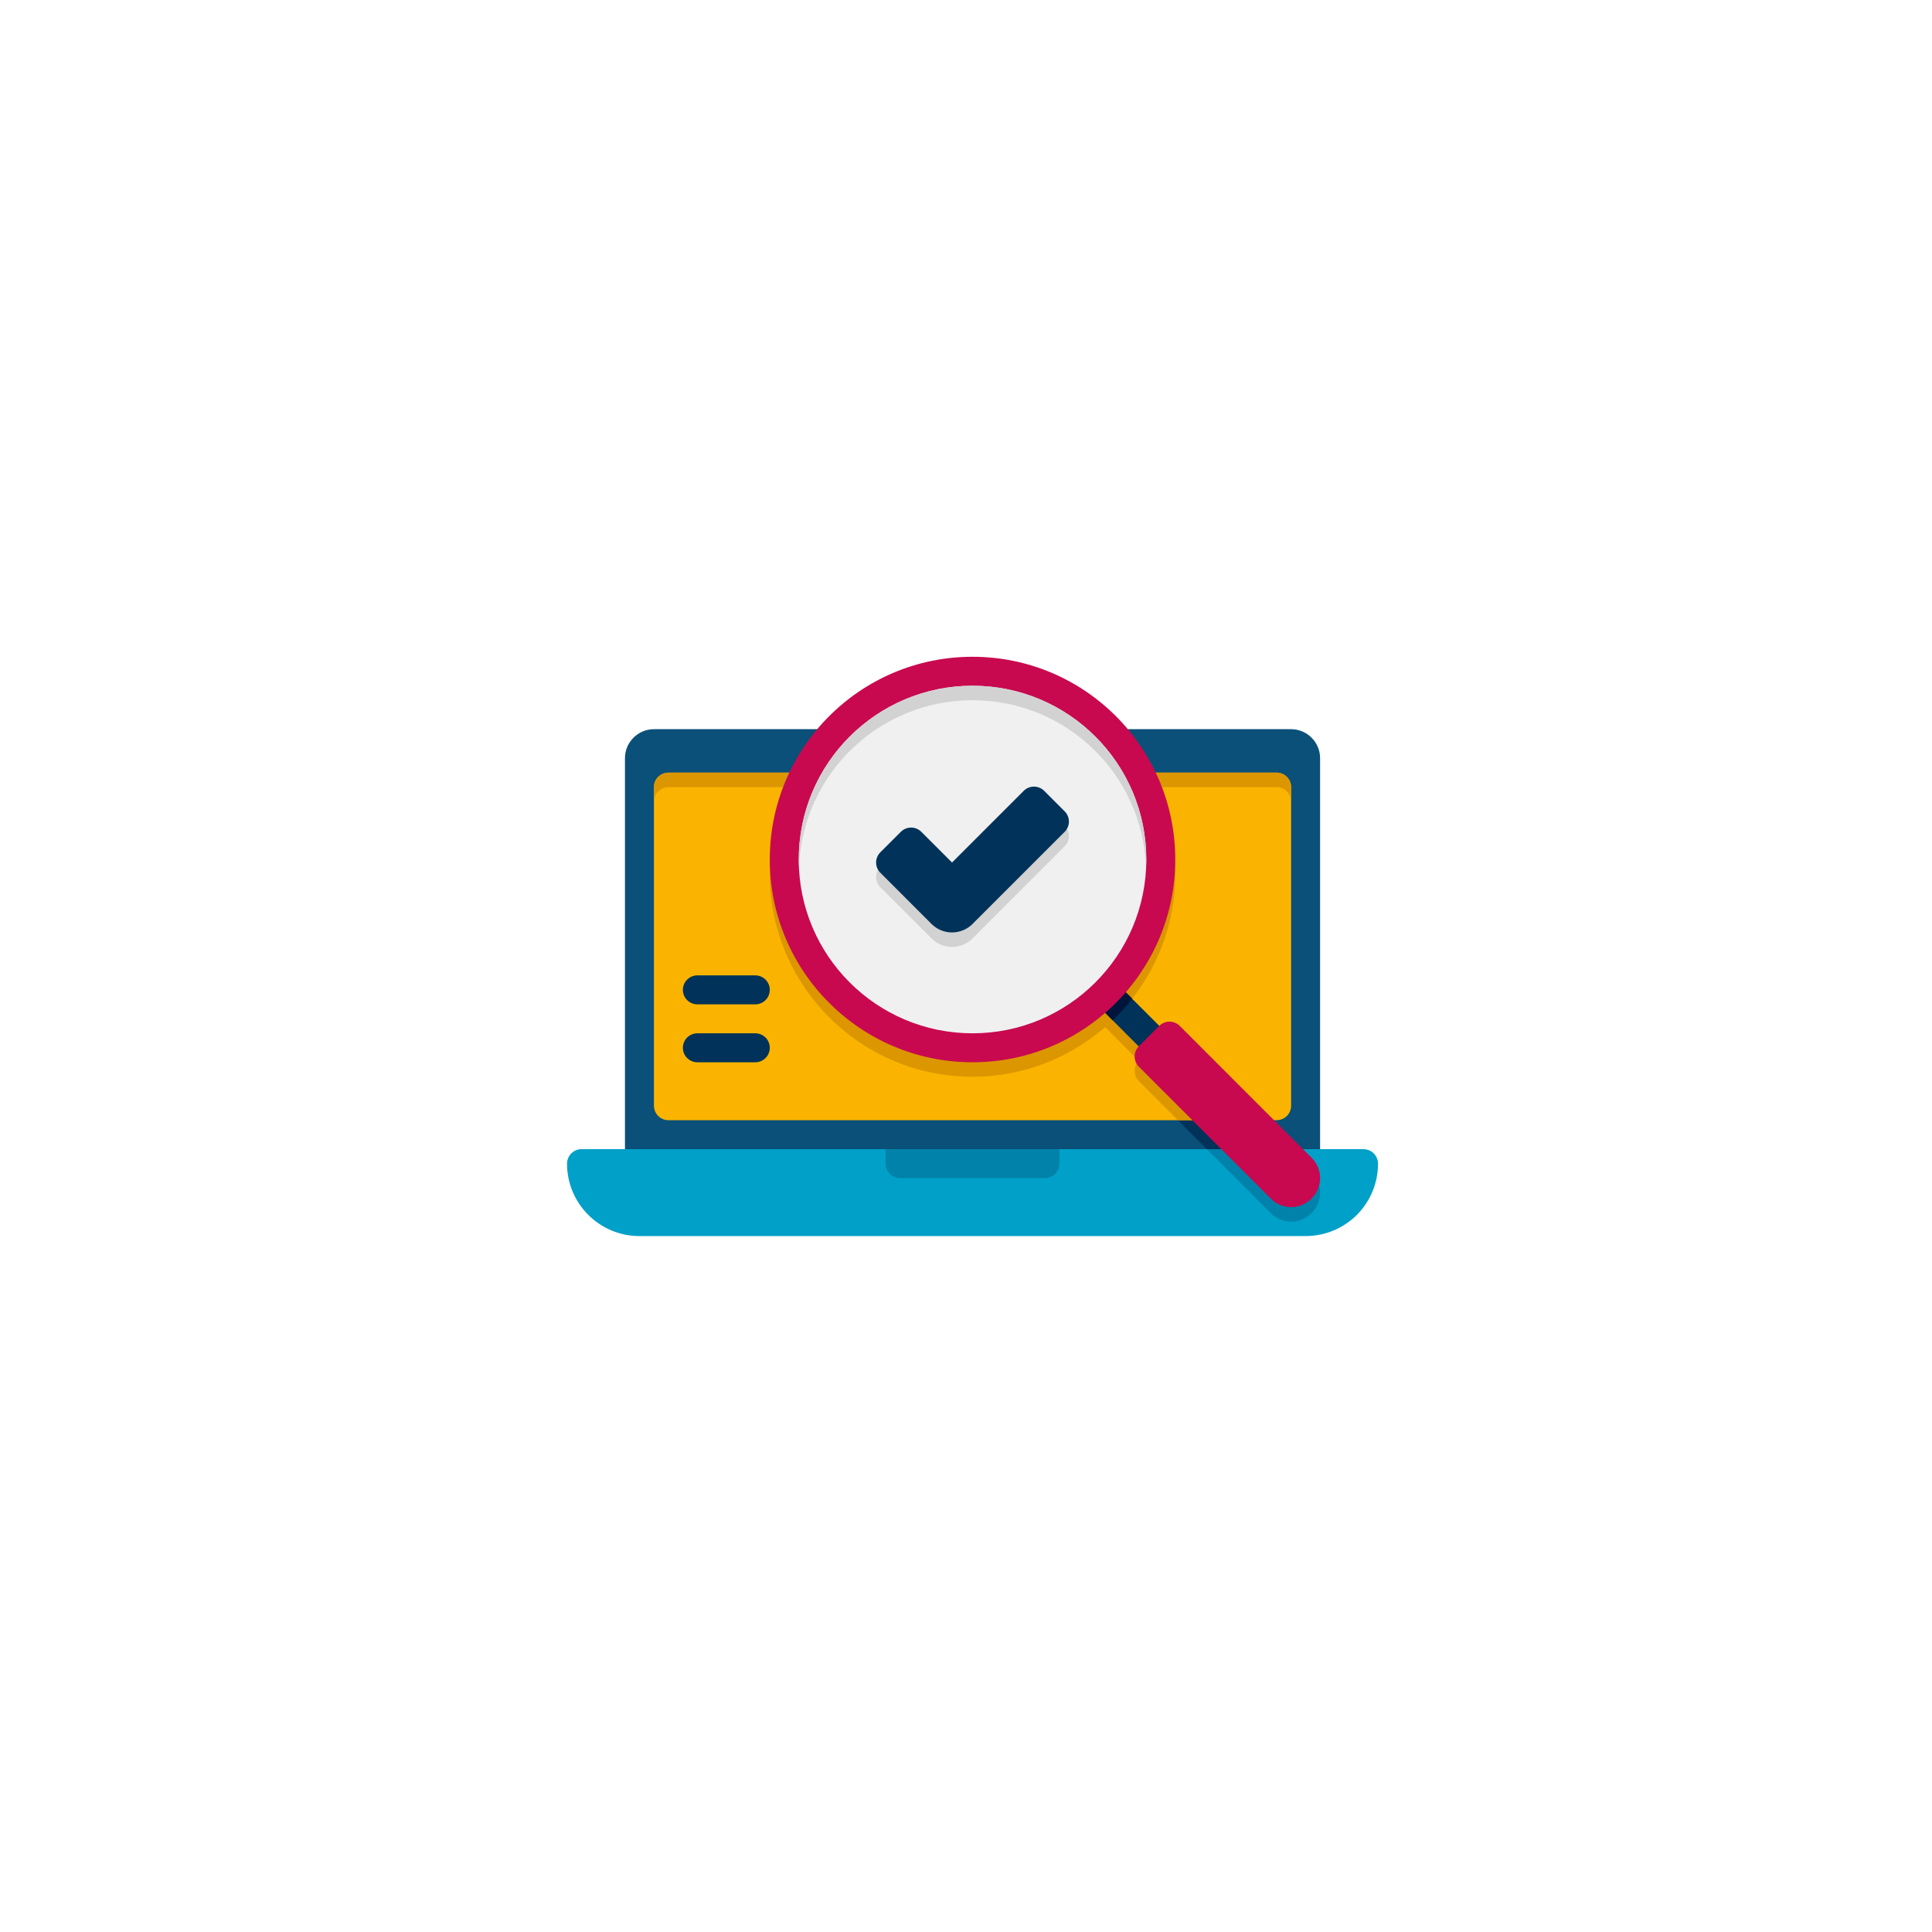 <svg width="148" height="148" viewBox="0 0 148 148" fill="none" xmlns="http://www.w3.org/2000/svg">
<g filter="url(#filter0_d_1778_122)">
<circle cx="74" cy="72" r="60" fill="white"/>
</g>
<path d="M101.125 58.078V88.031H47.875V58.078C47.875 56.858 48.873 55.859 50.094 55.859H98.906C100.127 55.859 101.125 56.858 101.125 58.078Z" fill="#0A5078"/>
<path d="M98.707 88.031H92.45L83.785 79.378C81.201 81.32 77.983 82.484 74.5 82.484C65.924 82.484 58.969 75.529 58.969 66.953C58.969 62.604 60.755 58.677 63.639 55.859H85.361C86.842 57.302 88.018 59.027 88.82 60.933C89.623 62.838 90.034 64.886 90.031 66.953C90.031 70.437 88.866 73.654 86.925 76.239L98.707 88.031Z" fill="#00325A"/>
<path d="M98.906 60.297V84.703C98.906 85.313 98.407 85.812 97.797 85.812H51.203C50.593 85.812 50.094 85.313 50.094 84.703V60.297C50.094 59.687 50.593 59.188 51.203 59.188H97.797C98.407 59.188 98.906 59.687 98.906 60.297Z" fill="#FAB400"/>
<path d="M105.562 89.141C105.562 90.672 104.941 92.058 103.943 93.068C102.933 94.066 101.547 94.688 100.016 94.688H48.984C45.922 94.688 43.438 92.203 43.438 89.141C43.438 88.531 43.937 88.031 44.547 88.031H104.453C105.063 88.031 105.562 88.531 105.562 89.141Z" fill="#00A0C8"/>
<path d="M100.47 92.924C99.605 93.8 98.207 93.8 97.342 92.924L92.45 88.031H98.707L100.47 89.795C101.347 90.66 101.347 92.058 100.47 92.924ZM80.047 90.25H68.953C68.659 90.25 68.377 90.133 68.169 89.925C67.961 89.717 67.844 89.435 67.844 89.141V88.031H81.156V89.141C81.156 89.435 81.039 89.717 80.831 89.925C80.623 90.133 80.341 90.25 80.047 90.25Z" fill="#0082AA"/>
<path d="M97.797 59.188H51.203C50.593 59.188 50.094 59.687 50.094 60.297V61.406C50.094 60.796 50.593 60.297 51.203 60.297H60.474C59.481 62.375 58.966 64.65 58.969 66.953C58.969 75.529 65.924 82.484 74.5 82.484C78.394 82.484 81.933 81.042 84.662 78.679L87.236 81.264C86.814 81.697 86.814 82.396 87.247 82.828L90.231 85.812H96.488L90.375 79.7C89.942 79.267 89.244 79.267 88.811 79.689L86.226 77.115C88.589 74.386 90.031 70.847 90.031 66.953C90.031 64.57 89.49 62.316 88.526 60.297H97.797C98.407 60.297 98.906 60.796 98.906 61.406V60.297C98.906 59.687 98.407 59.188 97.797 59.188Z" fill="#DC9600"/>
<path d="M57.859 76.937H53.422C53.128 76.937 52.846 76.821 52.637 76.612C52.429 76.404 52.312 76.122 52.312 75.828C52.312 75.534 52.429 75.252 52.637 75.044C52.846 74.836 53.128 74.719 53.422 74.719H57.859C58.154 74.719 58.436 74.836 58.644 75.044C58.852 75.252 58.969 75.534 58.969 75.828C58.969 76.122 58.852 76.404 58.644 76.612C58.436 76.821 58.154 76.937 57.859 76.937ZM57.859 81.375H53.422C53.128 81.375 52.846 81.258 52.637 81.05C52.429 80.842 52.312 80.56 52.312 80.266C52.312 79.971 52.429 79.689 52.637 79.481C52.846 79.273 53.128 79.156 53.422 79.156H57.859C58.154 79.156 58.436 79.273 58.644 79.481C58.852 79.689 58.969 79.971 58.969 80.266C58.969 80.56 58.852 80.842 58.644 81.05C58.436 81.258 58.154 81.375 57.859 81.375ZM82.577 75.505L84.153 73.93L90.808 80.586L89.233 82.16L82.577 75.505Z" fill="#00325A"/>
<path d="M86.735 76.505C86.28 77.093 85.781 77.648 85.237 78.158L82.586 75.507L84.161 73.931L86.735 76.505Z" fill="#00143C"/>
<path d="M74.5 81.375C83.078 81.375 90.031 74.421 90.031 65.844C90.031 57.266 83.078 50.312 74.5 50.312C65.922 50.312 58.969 57.266 58.969 65.844C58.969 74.421 65.922 81.375 74.5 81.375Z" fill="#C8094F"/>
<path d="M74.5 79.156C81.852 79.156 87.812 73.196 87.812 65.844C87.812 58.492 81.852 52.531 74.5 52.531C67.148 52.531 61.188 58.492 61.188 65.844C61.188 73.196 67.148 79.156 74.5 79.156Z" fill="#F0F0F0"/>
<path d="M78.421 61.691L72.93 67.183L70.577 64.83C70.474 64.727 70.352 64.645 70.217 64.589C70.083 64.533 69.938 64.505 69.793 64.505C69.647 64.505 69.503 64.533 69.368 64.589C69.234 64.645 69.111 64.727 69.008 64.83L67.439 66.398C67.335 66.501 67.254 66.624 67.198 66.758C67.142 66.893 67.113 67.037 67.113 67.183C67.113 67.329 67.142 67.473 67.198 67.607C67.254 67.742 67.335 67.864 67.439 67.967L71.361 71.89C71.777 72.306 72.342 72.54 72.93 72.54C73.518 72.54 74.082 72.306 74.499 71.89L81.559 64.83C81.662 64.727 81.744 64.605 81.799 64.47C81.855 64.335 81.884 64.191 81.884 64.046C81.884 63.9 81.855 63.756 81.799 63.621C81.744 63.486 81.662 63.364 81.559 63.261L79.99 61.693C79.782 61.484 79.5 61.367 79.206 61.367C78.912 61.367 78.629 61.484 78.421 61.691Z" fill="#D2D2D2"/>
<path d="M78.421 60.582L72.93 66.073L70.577 63.721C70.474 63.617 70.352 63.536 70.217 63.48C70.083 63.424 69.938 63.395 69.793 63.395C69.647 63.395 69.503 63.424 69.368 63.48C69.234 63.536 69.111 63.617 69.008 63.721L67.439 65.289C67.335 65.392 67.254 65.514 67.198 65.649C67.142 65.784 67.113 65.928 67.113 66.073C67.113 66.219 67.142 66.363 67.198 66.498C67.254 66.633 67.335 66.755 67.439 66.858L71.361 70.781C71.777 71.197 72.342 71.43 72.93 71.43C73.518 71.43 74.082 71.197 74.499 70.781L81.559 63.721C81.662 63.618 81.744 63.495 81.799 63.361C81.855 63.226 81.884 63.082 81.884 62.936C81.884 62.791 81.855 62.646 81.799 62.512C81.744 62.377 81.662 62.255 81.559 62.152L79.99 60.583C79.782 60.375 79.5 60.258 79.206 60.258C78.912 60.258 78.629 60.374 78.421 60.582Z" fill="#00325A"/>
<path d="M87.812 65.844C87.812 66.032 87.812 66.21 87.79 66.398C87.513 59.298 81.667 53.641 74.5 53.641C67.333 53.641 61.487 59.298 61.21 66.398C61.188 66.21 61.188 66.032 61.188 65.844C61.188 58.489 67.145 52.531 74.5 52.531C81.855 52.531 87.812 58.489 87.812 65.844Z" fill="#D2D2D2"/>
<path d="M100.47 91.814C99.605 92.691 98.207 92.691 97.342 91.814L87.243 81.716C87.14 81.613 87.058 81.49 87.002 81.356C86.947 81.221 86.918 81.077 86.918 80.931C86.918 80.786 86.947 80.641 87.002 80.507C87.058 80.372 87.14 80.25 87.243 80.147L88.803 78.587C88.906 78.484 89.028 78.402 89.163 78.347C89.297 78.291 89.442 78.262 89.587 78.262C89.733 78.262 89.877 78.291 90.012 78.347C90.147 78.402 90.269 78.484 90.372 78.587L100.47 88.686C101.347 89.551 101.347 90.949 100.47 91.814Z" fill="#C8094F"/>
<defs>
<filter id="filter0_d_1778_122" x="0.667" y="0.571" width="146.667" height="146.667" filterUnits="userSpaceOnUse" color-interpolation-filters="sRGB">
<feFlood flood-opacity="0" result="BackgroundImageFix"/>
<feColorMatrix in="SourceAlpha" type="matrix" values="0 0 0 0 0 0 0 0 0 0 0 0 0 0 0 0 0 0 127 0" result="hardAlpha"/>
<feOffset dy="1.905"/>
<feGaussianBlur stdDeviation="6.667"/>
<feComposite in2="hardAlpha" operator="out"/>
<feColorMatrix type="matrix" values="0 0 0 0 0.696 0 0 0 0 0.696 0 0 0 0 0.696 0 0 0 0.25 0"/>
<feBlend mode="normal" in2="BackgroundImageFix" result="effect1_dropShadow_1778_122"/>
<feBlend mode="normal" in="SourceGraphic" in2="effect1_dropShadow_1778_122" result="shape"/>
</filter>
</defs>
</svg>
